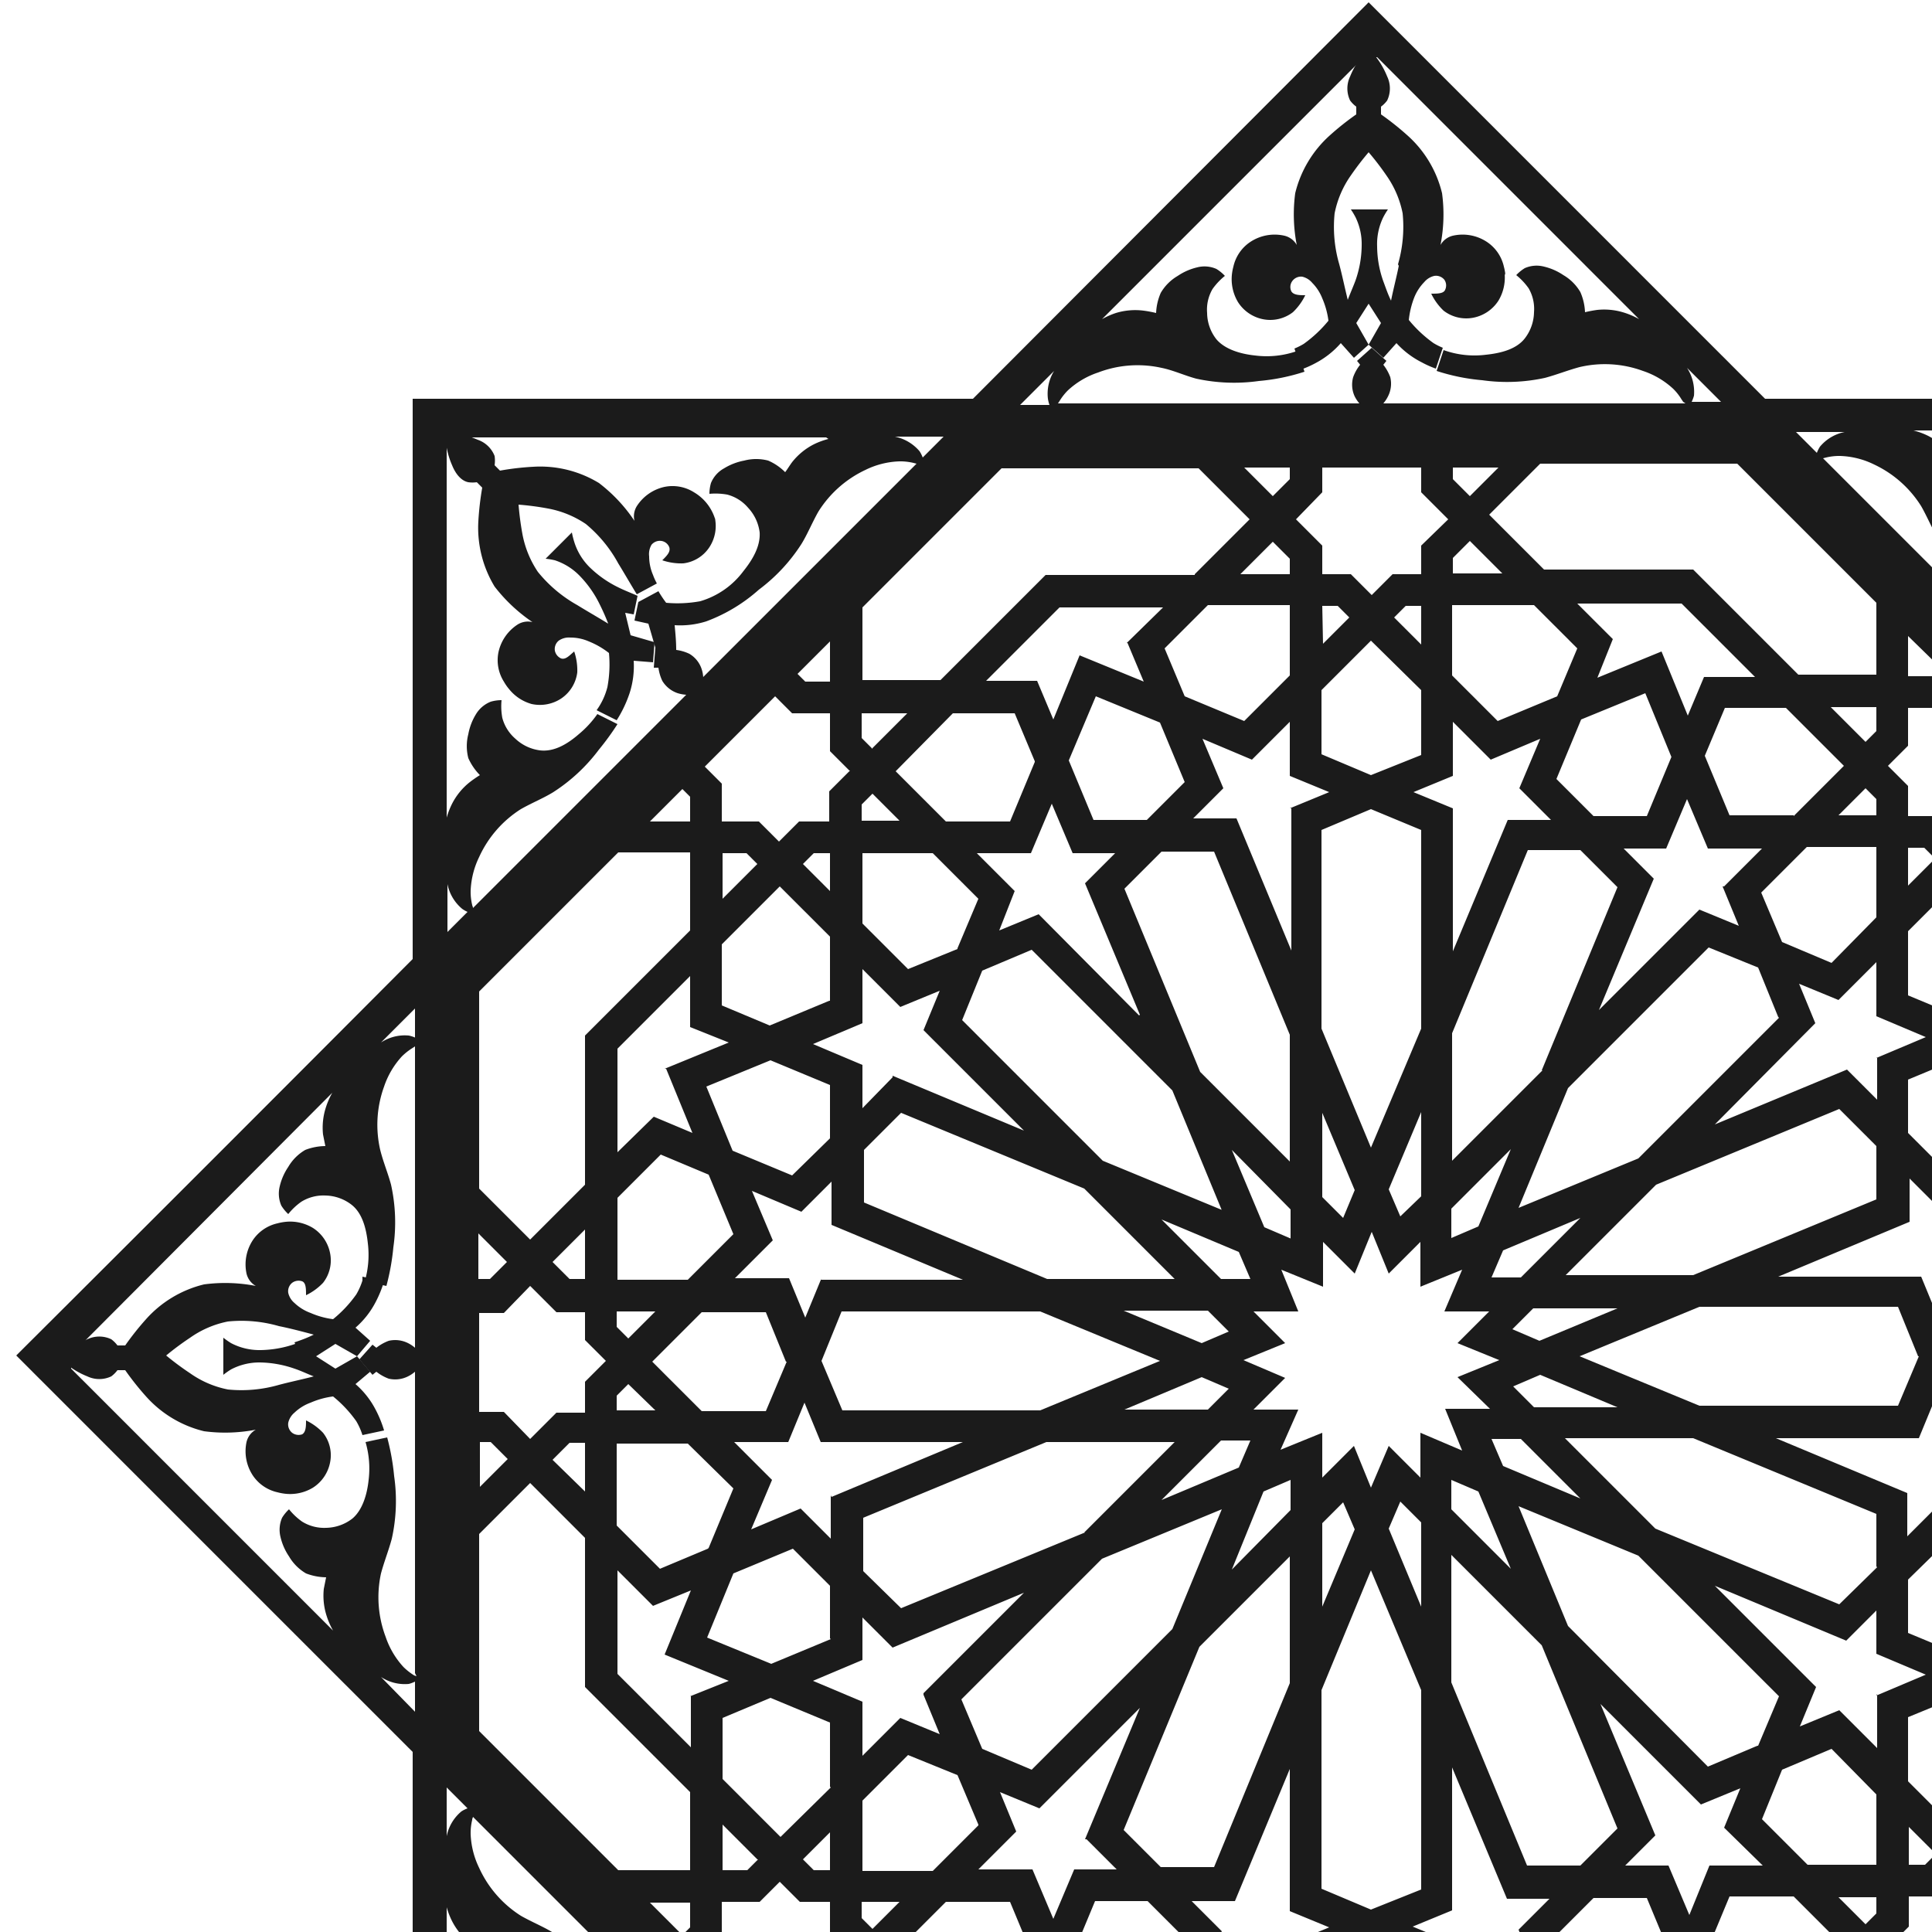 <svg xmlns="http://www.w3.org/2000/svg" width="250" height="250"><style>.a{fill:#1B1B1B;}</style><title>Islamic</title><path d="m300.9 124.1l51.2 51.3 -51.2 51.3 0 72.5 -72.5 0 -51.3 51.3 -51.2-51.3 -72.5 0 0-72.5 -51.3-51.3q25.7-25.6 51.3-51.3l0-72.5 72.5 0 51.2-51.3 51.3 51.3 72.5 0 0 72.5zm44.5 52.1l0-1.8q-17-16.9-33.9-33.9a9.8 9.8 0 0 1 0.8 1.8 8.4 8.4 0 0 1 0.4 3.6 14.1 14.1 0 0 1-0.3 1.6 7.4 7.4 0 0 1 2.6 0.5 6.1 6.1 0 0 1 2.2 2.2 7.7 7.7 0 0 1 1.1 2.5 3.9 3.9 0 0 1-0.2 2.5 4.9 4.9 0 0 1-0.9 1.1 8.2 8.2 0 0 0-1.7-1.6 5.4 5.4 0 0 0-3.1-0.7 5.7 5.7 0 0 0-3.4 1.2c-1.3 1.1-1.9 3.1-2.1 5a12.2 12.2 0 0 0 0.4 4.9l-2.8 0.6a28 28 0 0 1-0.9-5 22.5 22.5 0 0 1 0.3-8.1c0.4-1.5 1-3 1.4-4.5a14.5 14.5 0 0 0-0.5-8.2 10.9 10.9 0 0 0-2.3-3.9 7.8 7.8 0 0 0-1.4-1.1l-0.3-0.2 0 39a4.3 4.3 0 0 1 0.9-0.6 3.7 3.7 0 0 1 2.5-0.3 6 6 0 0 1 1.6 0.9l0.5-0.4 1.7 2 -1.7 2 -0.5-0.4a6 6 0 0 1-1.6 0.9 3.7 3.7 0 0 1-2.5-0.3 4.3 4.3 0 0 1-0.9-0.6l0 39 0.3-0.2a7.8 7.8 0 0 0 1.4-1.1 10.9 10.9 0 0 0 2.3-3.9 14.5 14.5 0 0 0 0.6-8.2c-0.4-1.6-1-3-1.4-4.5a22.5 22.5 0 0 1-0.3-8.1 28 28 0 0 1 0.9-5l2.8 0.6a12.2 12.2 0 0 0-0.4 4.9c0.2 1.9 0.7 3.9 2.1 5a5.7 5.7 0 0 0 3.4 1.2 5.4 5.4 0 0 0 3.1-0.7 8.2 8.2 0 0 0 1.7-1.6 4.9 4.9 0 0 1 0.9 1.1 3.9 3.9 0 0 1 0.2 2.5 7.7 7.7 0 0 1-1.1 2.5 6.1 6.1 0 0 1-2.2 2.2 7.4 7.4 0 0 1-2.6 0.5 14.1 14.1 0 0 1 0.3 1.6 8.4 8.4 0 0 1-0.3 3.6 9.8 9.8 0 0 1-0.8 1.8q17-16.9 33.9-33.9zm-44.6 44.6l4.4-4.4a5.6 5.6 0 0 1-3.6 0.9 4.2 4.2 0 0 1-0.8-0.2l0 3.8zm4.4-86.5l-4.4-4.4 0 3.8a4.2 4.2 0 0 1 0.8-0.2 5.6 5.6 0 0 1 3.6 0.9zm-8.5 159.4l0-47.9a10.1 10.1 0 0 1-0.7 1.9 8.7 8.7 0 0 1-2.3 2.8 15.8 15.8 0 0 1-1.3 0.9 7.2 7.2 0 0 1 1.5 2.2 6.1 6.1 0 0 1 0 3.1 7.5 7.5 0 0 1-1 2.6 3.9 3.9 0 0 1-1.9 1.7 5 5 0 0 1-1.4 0.2 8.3 8.3 0 0 0-0.1-2.3 5.4 5.4 0 0 0-1.7-2.7 5.7 5.7 0 0 0-3.2-1.5c-1.7-0.1-3.5 0.8-5 2.1a12 12 0 0 0-3.3 4.1l-2.7-1a26.6 26.6 0 0 1 3.3-5 22.9 22.9 0 0 1 5.9-5.5c1.4-0.8 2.9-1.4 4.2-2.2a14.4 14.4 0 0 0 5.4-6.2 10.9 10.9 0 0 0 1.1-4.4 7.3 7.3 0 0 0-0.2-1.8l-0.1-0.4 -27.6 27.6a4.7 4.7 0 0 1 1.1 0.2 3.7 3.7 0 0 1 2 1.6 5.8 5.8 0 0 1 0.5 1.7l0.6 0.1 -0.2 2.6 0.9 3.1 1.8 0.4 -0.5 2.4 0.1 0.2 -2.5 1.5a14.5 14.5 0 0 0-1.2-1.8 16.3 16.3 0 0 0-4.4 0.2 10.7 10.7 0 0 0-5.6 3.9c-1.2 1.5-2.2 3.3-2.1 5a5.7 5.7 0 0 0 1.5 3.2 5.4 5.4 0 0 0 2.7 1.7 8.7 8.7 0 0 0 2.3 0.1 5 5 0 0 1-0.2 1.4 3.8 3.8 0 0 1-1.6 1.9 7.7 7.7 0 0 1-2.5 1 6.1 6.1 0 0 1-3.1 0 7 7 0 0 1-2.2-1.5c-0.3 0.5-0.6 0.9-0.9 1.3a8.5 8.5 0 0 1-2.8 2.3 9.6 9.6 0 0 1-1.9 0.7l47.9 0c-0.5-0.1-1-0.2-1.4-0.3l2.7-0.9zm0-56.8l0-6.3 -2.6 2.7a4.2 4.2 0 0 1 0.8 0.4 5.6 5.6 0 0 1 1.9 3.2zm0-116.9l0-6.3a5.6 5.6 0 0 1-1.9 3.2 4.2 4.2 0 0 1-0.7 0.4l2.7 2.7zm0-15.1l0-48 -2.6-0.9c0.5-0.1 1-0.2 1.5-0.3l-48 0a9.6 9.6 0 0 1 1.9 0.7 8.5 8.5 0 0 1 2.8 2.3c0.3 0.4 0.6 0.9 0.9 1.3a7 7 0 0 1 2.2-1.5 6.1 6.1 0 0 1 3.1 0 7.7 7.7 0 0 1 2.6 1 3.8 3.8 0 0 1 1.7 1.9 5 5 0 0 1 0.2 1.4 8.7 8.7 0 0 0-2.3 0.1 5.4 5.4 0 0 0-2.7 1.7 5.7 5.7 0 0 0-1.5 3.2c-0.1 1.8 0.8 3.5 2.1 5a10.7 10.7 0 0 0 5.6 3.9 16.3 16.3 0 0 0 4.4 0.2 14.5 14.5 0 0 0 1.2-1.8l2.5 1.5 -0.1 0.2 0.5 2.4 -1.8 0.4 -0.9 3.1 0.2 2.6 -0.6 0.1a5.8 5.8 0 0 1-0.5 1.7 3.7 3.7 0 0 1-2 1.6 4.7 4.7 0 0 1-1.1 0.2l27.6 27.6 0.1-0.4a7.3 7.3 0 0 0 0.2-1.8 10.9 10.9 0 0 0-1.1-4.4 14.4 14.4 0 0 0-5.4-6.2c-1.4-0.8-2.9-1.4-4.2-2.2a22.9 22.9 0 0 1-5.9-5.5 26.6 26.6 0 0 1-3.3-5l2.7-1a12 12 0 0 0 3.3 4c1.5 1.2 3.3 2.2 5 2.1a5.7 5.7 0 0 0 3.2-1.5 5.4 5.4 0 0 0 1.7-2.7 8.3 8.3 0 0 0 0.1-2.3 5 5 0 0 1 1.4 0.2 3.9 3.9 0 0 1 1.9 1.7 7.5 7.5 0 0 1 1 2.6 6.1 6.1 0 0 1 0 3.1 7.2 7.2 0 0 1-1.4 2.2 15.8 15.8 0 0 1 1.3 0.9 8.7 8.7 0 0 1 2.3 2.8 10.1 10.1 0 0 1 0.7 1.9l0 0zm-4.2 118.2l0-25.5 -6.6-6.6 -7.1 7.1 0 19.3 -13.6 13.6 0 10.1 9.3 0 18-18zm0-31.3l0-5.9 -1.4 0 -2.2 2.2 3.7 3.7zm0-10.1l0-12.8 -3.2 0 -3.4-3.4 -3.4 3.5 -3.7 0 0 3.7 -2.7 2.7 2.7 2.7 0 3.7 3.7 0 3.5 3.5 3.4-3.4 3.2 0zm0-16.9l0-5.9 -3.7 3.7 2.2 2.2 1.5 0zm0-11.8l0-25.5 -18-18 -9.3 0 0 10.1 13.6 13.6 0 19.3 7.1 7.1 6.6-6.6zm-11.8 11.8l2.2-2.2 -4.2-4.2 0 6.4 2 0zm2.2 23.3l-2.2-2.2 -2 0 0 6.4 4.2-4.2zm-8.3 27.6l0-13.4 -4.6 4.6 -5-2 3.4 8.3 -8.3 3.4 5 2 0 6.6 9.5-9.5zm0-19.3l0-10.6 -9.1 0 -5.9 5.9 3.2 7.7 6.2 2.6 5.6-5.6zm0-14.7l0-1.9 -1.5-1.5 -3.5 3.5 5 0zm0-10.8l0-1.9 -5 0 3.5 3.5 1.5-1.5zm0-6.1l0-10.5 -5.6-5.6 -6.2 2.6 -3.2 7.7 5.9 5.9 9.1 0zm0-16.4l0-13.4 -9.5-9.5 0 6.6 -5 2 8.3 3.4 -3.4 8.3 5-2 4.6 4.6zm-8.5 101.1l4.2-4.2 -5.2 0 0 3.2 1 1zm-1-144.1l5.2 0 -4.2-4.2 -1 1 0 3.2zm-1.4 76.4l6.4-6.4 -6.4-6.4 -8.3 0 -2.6 6.4 2.7 6.4 8.3 0zm3.3-98.5c0.1-1 0.2-2.1 0.2-3.1a11.2 11.2 0 0 1-4.1-0.5 21.4 21.4 0 0 1-6.8-4.1 22.5 22.5 0 0 1-5.5-5.9c-0.8-1.3-1.4-2.8-2.2-4.2a14.4 14.4 0 0 0-6.1-5.4 10.7 10.7 0 0 0-4.4-1.1 7.3 7.3 0 0 0-1.8 0.2l-0.4 0.1 27.6 27.6a3.8 3.8 0 0 1 0.2-1.1 3.6 3.6 0 0 1 1.6-2 5.7 5.7 0 0 1 1.8-0.5zm0.2 187.4c-0.1-1-0.1-2.1-0.2-3.1a5.7 5.7 0 0 1-1.7-0.5 3.6 3.6 0 0 1-1.6-2 3.8 3.8 0 0 1-0.2-1.1l-27.6 27.6 0.4 0.1a7.3 7.3 0 0 0 1.8 0.2 10.7 10.7 0 0 0 4.4-1.1 14.4 14.4 0 0 0 6.2-5.4c0.8-1.3 1.4-2.8 2.2-4.2a22.5 22.5 0 0 1 5.5-5.9 21.4 21.4 0 0 1 6.8-4.1 11.2 11.2 0 0 1 4.1-0.5l0 0zm-13.1-9.1l9.1-9.1 -2.2-2.2 0-4.9 -4.9 0 -2.6-2.6 -2.6 2.6 -3.9 0 0 3.9 -2.6 2.6 2.6 2.6 0 4.9 4.9 0 2.3 2.2zm6.8-160.9l2.2-2.2 -9.1-9.1 -2.2 2.2 -4.9 0 0 4.9 -2.6 2.6 2.6 2.6 0 3.9 3.9 0 2.6 2.6 2.6-2.6 4.9 0 0-4.9zm-1.4 47.5l3.4-8.3 -8.3-3.4 -7.7 3.2 0 6.9 4.9 4.9 7.7-3.2zm3.4 62.9l-3.4-8.3 -7.7-3.2 -4.9 4.8 0 6.9 7.7 3.2 8.3-3.4zm-2 30.2l0-5.9 -4.5 4.5 1.4 1.4 3.2 0zm0-11.8l0-7.9 -6.2-2.6 -7.8 3.2 0 8.3 6.5 6.5 7.5-7.4zm0-100.1l0-7.9 -7.5-7.5 -6.5 6.5 0 8.3 7.7 3.2 6.3-2.6zm0-13.8l0-5.9 -3.1 0 -1.4 1.4 4.6 4.5zm-6.3 75.4l4.9-4.9 -7 0 -2.1-5.1 -2.1 5.1 -18.5 0 17 7.1 0 5.6 3.9-3.9 6.4 2.7 -2.6-6.4zm-2-26l7 0 -4.9-4.9 2.7-6.4 -6.4 2.7 -3.9-3.9 0 5.6 -17 7.1 18.5 0 2.1 5.1 2.1-5.1zm-2.4-77.5l1-1 -4.3-4.2 0 5.2 3.3 0zm-3.3 181.2l4.2-4.2 -1-1 -3.2 0 0 5.2zm0-154.1l3.5-3.5 -1.4-1.4 -2.1 0 0 4.9zm2.2 126.7l1.4-1.4 -3.5-3.5 0 4.9 2.2 0zm-6.3-104.4l6.4-2.7 -6.4-2.7 0-7 -4.9 4.9 -5.1-2.1 2.1 5.1 -13 13.1 17.1-7.1 3.9 3.9 0-5.5zm0 82.5l6.4-2.7 -6.4-2.7 0-5.6 -3.9 3.9 -17-7.1 13.1 13.1 -2.1 5.1 5.1-2.1 4.9 4.9 0-7zm5.4-43.9l-2.6-6.4 -25.7 0 -15.5 6.4 15.5 6.4 25.7 0 2.7-6.4zm-5.4 97.4l0-9.3 -10 0 -13.6 13.6 -19.3 0 -7.1 7.1 6.6 6.6 25.5 0 18-18zm0-13.5l0-3.2 -1.4-1.4 -4.5 4.5 5.9 0zm0-11.8l0-2.1 -4.9 0 3.5 3.5 1.4-1.4zm0-6.3l0-9.1 -5.8-5.9 -6.4 2.7 -2.6 6.4 5.9 5.9 9 0zm0-122.6l0-9.1 -9 0 -5.9 5.9 2.7 6.4 6.4 2.7 5.8-5.9zm0-13.2l0-2.1 -1.4-1.4 -3.5 3.5 4.9 0zm0-10.8l0-3.2 -5.9 0 4.5 4.5 1.4-1.4zm0-7.3l0-9.4 -18-18 -25.5 0 -6.6 6.6 7.1 7.1 19.3 0 13.6 13.6 10.1 0zm0 115.3l0-6.8 -23.7-9.8 -16.6 0 11.7 11.7 23.8 9.8 4.9-4.8zm0-47.6l0-6.8 -4.8-4.8 -23.7 9.8 -11.7 11.7 16.5 0 23.7-9.8zm-4.1-99.2l-6.3 0 2.7 2.7a4.6 4.6 0 0 1 0.4-0.8 5.6 5.6 0 0 1 3.2-1.9l0 0zm-6.3 239.2l6.3 0a5.6 5.6 0 0 1-3.2-1.9 4.6 4.6 0 0 1-0.4-0.8l-2.7 2.7zm-1.3-35.7l7.5-7.5 -6.5-6.5 -8.3 0 -3.2 7.7 2.6 6.2 7.9 0zm1-153.8l6.5-6.5 -7.5-7.5 -7.9 0 -2.6 6.2 3.2 7.7 8.3 0zm-2 26l-2.6-6.4 -6.4-2.6 -18.2 18.2 -6.4 15.5 15.5-6.4 18.2-18.2zm-2.6 94.3l2.7-6.4 -18.2-18.2 -15.5-6.4 6.4 15.5 18.1 18.2 6.4-2.7zm-4.4-111.2l4.9-4.9 -7 0 -2.7-6.4 -2.7 6.4 -5.5 0 3.9 3.9 -7.1 17 13-13 5.1 2.1 -2.1-5.1zm-2 126.7l7 0 -5-4.9 2.1-5.1 -5.1 2.1 -13-13 7.1 17 -3.9 3.9 5.6 0 2.7 6.4 2.6-6.4zm-3.5 31.7l9.5-9.5 -6.6 0 -2-4.9 -3.4 8.3 -8.3-3.4 2.1 5 -4.7 4.6 13.5 0zm2.9-185.5l6.6 0 -9.5-9.5 -13.5 0 4.6 4.6 -2 5 8.3-3.4 3.4 8.3 2.1-5zm-2.3 216.2l4.4-4.4 -3.8 0a4.8 4.8 0 0 1 0.2 0.8 5.7 5.7 0 0 1-0.9 3.6l0 0zm0.7-251.8l3.8 0 -4.4-4.4a5.7 5.7 0 0 1 0.9 3.6 4.8 4.8 0 0 1-0.3 0.8l0 0zm-1.1 0a3.4 3.4 0 0 0-0.2-0.3 6.8 6.8 0 0 0-1.1-1.4 10.7 10.7 0 0 0-3.9-2.3 14.3 14.3 0 0 0-8.2-0.5c-1.5 0.4-3 1-4.5 1.4a23 23 0 0 1-8.1 0.3 26.2 26.2 0 0 1-5.9-1.2l0.9-2.7a11.8 11.8 0 0 0 5.5 0.6c1.9-0.2 3.9-0.7 5-2.1a5.7 5.7 0 0 0 1.2-3.4 5.3 5.3 0 0 0-0.7-3.1 8.5 8.5 0 0 0-1.6-1.7 5.4 5.4 0 0 1 1.1-0.9 3.8 3.8 0 0 1 2.5-0.2 7.6 7.6 0 0 1 2.5 1.1 6.1 6.1 0 0 1 2.2 2.2 7.2 7.2 0 0 1 0.6 2.6 15.7 15.7 0 0 1 1.6-0.3 8.6 8.6 0 0 1 3.6 0.4 9.9 9.9 0 0 1 1.8 0.8l-33.9-33.9 -1.7 0 -33.9 33.9a9.9 9.9 0 0 1 1.8-0.8 8.6 8.6 0 0 1 3.6-0.3 15.7 15.7 0 0 1 1.6 0.3 7.2 7.2 0 0 1 0.6-2.6 6.1 6.1 0 0 1 2.2-2.2 7.6 7.6 0 0 1 2.5-1.1 3.8 3.8 0 0 1 2.5 0.2 5.1 5.1 0 0 1 1.1 0.9 8.5 8.5 0 0 0-1.6 1.7 5.3 5.3 0 0 0-0.7 3.1 5.6 5.6 0 0 0 1.2 3.4c1.1 1.3 3.1 1.9 5 2.1a11.8 11.8 0 0 0 5.5-0.6l0.9 2.7a26.1 26.1 0 0 1-5.9 1.2 23 23 0 0 1-8.1-0.3c-1.5-0.4-3-1.1-4.5-1.4a14.3 14.3 0 0 0-8.2 0.6 10.7 10.7 0 0 0-3.9 2.3 7.2 7.2 0 0 0-1.1 1.4l-0.2 0.3 39 0a4.6 4.6 0 0 1-0.6-0.9 3.6 3.6 0 0 1-0.2-2.5 5.6 5.6 0 0 1 0.9-1.6l-0.4-0.5 1.9-1.7 1.9 1.7 -0.4 0.5a5.9 5.9 0 0 1 0.9 1.6 3.6 3.6 0 0 1-0.3 2.5 4.2 4.2 0 0 1-0.6 0.9l39.1 0zm-0.2 247.7a3.4 3.4 0 0 0 0.2-0.3l-39 0a4.2 4.2 0 0 1 0.6 0.9 3.6 3.6 0 0 1 0.3 2.5 5.9 5.9 0 0 1-0.9 1.6l0.4 0.5 -1.9 1.7 -1.9-1.7 0.4-0.5a5.6 5.6 0 0 1-0.9-1.6 3.6 3.6 0 0 1 0.3-2.5 4.6 4.6 0 0 1 0.6-0.9l-39 0 0.2 0.3a7.2 7.2 0 0 0 1.2 1.4 10.7 10.7 0 0 0 3.9 2.3 14.3 14.3 0 0 0 8.2 0.6c1.6-0.4 3-1 4.5-1.4a23 23 0 0 1 8.1-0.3 26.1 26.1 0 0 1 5.9 1.2l-0.9 2.7a11.8 11.8 0 0 0-5.5-0.6c-1.9 0.2-3.9 0.7-5 2.1a5.6 5.6 0 0 0-1.2 3.4 5.3 5.3 0 0 0 0.7 3.1 8.5 8.5 0 0 0 1.6 1.7 5.1 5.1 0 0 1-1.1 0.9 3.8 3.8 0 0 1-2.5 0.2 7.6 7.6 0 0 1-2.5-1.1 6.1 6.1 0 0 1-2.2-2.2 7.2 7.2 0 0 1-0.5-2.6 15.7 15.7 0 0 1-1.5 0.3 8.6 8.6 0 0 1-3.6-0.3 9.9 9.9 0 0 1-1.8-0.8l33.9 33.9 1.8 0 33.9-33.9a9.9 9.9 0 0 1-1.8 0.8 8.6 8.6 0 0 1-3.6 0.4 15.7 15.7 0 0 1-1.5-0.3 7.2 7.2 0 0 1-0.5 2.6 6.1 6.1 0 0 1-2.2 2.2 7.6 7.6 0 0 1-2.5 1.1 3.8 3.8 0 0 1-2.5-0.2 5.4 5.4 0 0 1-1.1-0.9 8.5 8.5 0 0 0 1.6-1.7 5.3 5.3 0 0 0 0.7-3.1 5.7 5.7 0 0 0-1.2-3.4c-1.1-1.3-3.1-1.9-5-2.1a11.8 11.8 0 0 0-5.5 0.6l-0.9-2.7a26.2 26.2 0 0 1 5.9-1.2 23 23 0 0 1 8.1 0.3c1.5 0.4 3 1.1 4.5 1.4a14.3 14.3 0 0 0 8.2-0.5 10.7 10.7 0 0 0 3.9-2.3 6.8 6.8 0 0 0 1.1-1.4l0 0zm-1.3-201.7l-3.4-8.3 -8.3 3.4 -3.2 7.7 4.8 4.8 6.9 0 3.2-7.7zm0 155.3l-3.2-7.7 -6.9 0 -4.8 4.8 3.2 7.7 8.3 3.4 3.5-8.3zm-16.8-114.8l9.8-23.7 -4.8-4.8 -6.8 0 -9.8 23.7 0 16.5 11.7-11.7zm9.8 98.1l-9.8-23.7 -11.7-11.7 0 16.5 9.8 23.7 6.9 0 4.8-4.8zm-10.1-63.1l10.1-4.2 -10.9 0 -2.7 2.7 3.5 1.5zm-0.8 8.6l10.9 0 -10-4.2 -3.5 1.5 2.7 2.7zm-1.6-16.8l7.7-7.7 -10 4.2 -1.5 3.5 3.8 0zm-2.3 24.4l10 4.2 -7.7-7.7 -3.8 0 1.5 3.5zm9.6-105.8l-5.6-5.6 -10.6 0 0 9.1 5.9 5.9 7.7-3.2 2.6-6.2zm0 183.8l-2.6-6.2 -7.7-3.2 -5.9 5.9 0 9.2 10.6 0 5.6-5.6zm-3.6-161.8l-3.9-3.9 2.7-6.4 -6.4 2.7 -4.9-4.9 0 7 -5.1 2.1 5.1 2.1 0 18.5 7.1-17 5.6 0zm-3.9 143.7l3.9-3.9 -5.5 0 -7.1-17 0 18.5 -5.1 2.1 5.1 2.1 0 7 4.9-4.9 6.4 2.7 -2.7-6.5zm-5.3-90.9l4.2-10 -7.7 7.7 0 3.8 3.5-1.5zm4.2 44.3l-4.2-10 -3.5-1.5 0 3.8 7.7 7.7zm-5.3 78.7l4.2-4.2 -6.4 0 0 1.9 2.2 2.3zm-2.2-207.5l6.4 0 -4.2-4.2 -2.2 2.2 0 2zm0.6 104l5.4-2.2 -5.4-2.2 4.1-4.1 -5.8 0 2.3-5.4 -5.4 2.2 0-5.8 -4.1 4.1 -2.2-5.4 -2.2 5.4 -4.1-4.1 0 5.8 -5.4-2.2 2.2 5.4 -5.8 0 4.1 4.1 -5.4 2.2 5.4 2.3 -4.1 4.1 5.8 0 -2.3 5.2 5.4-2.2 0 5.8 4.1-4.1 2.2 5.4 2.3-5.4 4.1 4.1 0-5.8 5.4 2.3 -2.2-5.4 5.8 0 -4.1-4zm1.6-114l3.7-3.7 -5.9 0 0 1.5 2.2 2.2zm-2.2 227.1l5.9 0 -3.7-3.7 -2.2 2.2 0 1.5zm-0.7-224.2l-3.4-3.4 0-3.2 -12.8 0 0 3.2 -3.4 3.5 3.4 3.4 0 3.7 3.7 0 2.7 2.7 2.7-2.7 3.7 0 0-3.7 3.5-3.4zm-3.4 221l3.4-3.4 -3.4-3.4 0-3.7 -3.7 0 -2.8-2.8 -2.7 2.7 -3.7 0 0 3.7 -3.4 3.4 3.4 3.5 0 3.2 12.8 0 0.1-3.1zm0-14.7l0-5 -3.5 3.4 1.5 1.5 2 0zm0-10.9l0-8.3 -6.5-2.7 -6.4 2.7 0 8.3 6.4 6.4 6.5-6.4zm0-18.1l0-25.7 -6.5-15.5 -6.4 15.5 0 25.7 6.4 2.7 6.5-2.6zm0-36.5l0-10.9 -2.7-2.7 -1.5 3.5 4.2 10.1zm0-53.1l0-10.9 -4.2 10 1.5 3.5 2.7-2.6zm0-21.7l0-25.7 -6.5-2.7 -6.4 2.7 0 25.7 6.4 15.4 6.5-15.4zm0-35.5l0-8.3 -6.5-6.4 -6.4 6.4 0 8.3 6.4 2.7 6.5-2.6zm0-14.2l0-5 -2 0 -1.5 1.5 3.5 3.5zm-8.6 70.6l-4.2-10 0 10.9 2.7 2.7 1.5-3.6zm0 43.9l-1.5-3.5 -2.7 2.7 0 10.8 4.2-10zm-4.2-114.5l3.5-3.5 -1.5-1.5 -2 0 0.1 5zm2 190.1l1.5-1.5 -3.5-3.5 0 5 2 0zm-6.2-168.9l5.1-2.1 -5.1-2.1 0-7 -4.9 4.9 -6.4-2.7 2.7 6.4 -3.9 3.9 5.6 0 7.1 17.1 0-18.4zm0 146.9l5.1-2.1 -5.1-2.1 0-18.4 -7.1 17.1 -5.6 0 3.9 3.9 -2.7 6.4 6.4-2.7 4.9 4.9 0-7zm0.1-56.1l0-3.9 -3.5 1.5 -4.1 10.1 7.6-7.7zm0-35.1l0-3.8 -7.6-7.7 4.2 10 3.5 1.5zm-0.1 131l0-1.4 -2.2-2.2 -3.7 3.7 5.9 0zm0-11.8l0-1.9 -6.4 0 4.2 4.2 2.2-2.2zm0-6.1l0-9.1 -5.9-5.9 -7.7 3.2 -2.6 6.2 5.6 5.6 10.6 0zm0-55.5l0-16.5 -11.7 11.7 -9.8 23.7 4.8 4.8 6.9 0 9.8-23.8zm0-67.5l0-16.5 -9.8-23.7 -6.8 0 -4.8 4.8 9.8 23.7 11.7 11.7zm0-76.2l0-1.9 -2.2-2.2 -4.2 4.2 6.4 0zm0-12.3l0-1.4 -5.9 0 3.7 3.7 2.2-2.2zm0 25.6l0-9.2 -10.6 0 -5.6 5.6 2.6 6.2 7.7 3.2 5.9-5.9zm-5.1 78l-1.5-3.5 -10-4.2 7.7 7.7 3.8 0zm-1.5 24.4l1.5-3.5 -3.8 0 -7.7 7.7 10-4.2zm-5.2 101.5l6.6-6.6 -7.1-7.1 -19.3 0 -13.6-13.6 -10.1 0 0 9.4 18 18 25.5 0zm-0.5-217.1l7.1-7.1 -6.6-6.6 -25.5 0 -18 18 0 9.4 10.1 0 13.6-13.6 19.3 0zm1.7 108.1l2.7-2.7 -3.5-1.5 -10 4.2 10.8 0zm-0.8-8.6l3.5-1.5 -2.7-2.7 -10.9 0 10.1 4.2zm2.6-17.2l-6.4-15.5 -18.2-18.2 -6.4 2.7 -2.6 6.4 18.2 18.2 15.5 6.4zm-6.4 54.2l6.4-15.5 -15.5 6.4 -18.2 18.2 2.7 6.4 6.4 2.7 18.2-18.2zm1.6-109.6l-3.2-7.7 -8.3-3.4 -3.5 8.3 3.2 7.7 6.9 0 4.9-4.9zm-3.2 157.3l3.2-7.7 -4.8-4.8 -6.8 0 -3.2 7.7 3.4 8.3 8.3-3.4zm1.9-93l-11.7-11.7 -23.7-9.8 -4.8 4.8 0 6.8 23.7 9.9 16.6 0zm-11.7 32.8l11.7-11.7 -16.6 0 -23.7 9.8 0 6.9 4.9 4.8 23.8-9.8zm5.5-115.1l4.7-4.6 -13.4 0 -9.5 9.5 6.6 0 2.1 5 3.4-8.3 8.3 3.4 -2.1-5zm-8.8 190.4l13.4 0 -4.6-4.6 2.1-5 -8.3 3.4 -3.4-8.3 -2 5 -6.6 0 9.5 9.5zm-2.4-91.1l15.5-6.4 -15.5-6.4 -25.7 0 -2.6 6.4 2.7 6.4 25.7 0zm12.9-51.2l-7.1-17 3.9-3.9 -5.5 0 -2.7-6.4 -2.7 6.4 -7 0 4.9 4.9 -2 5.1 5.1-2.1 13 13.1zm-7.1 106.7l7.1-17 -13 13 -5.1-2.1 2.1 5.1 -4.9 4.9 7 0 2.7 6.4 2.7-6.4 5.5 0 -3.9-3.9zm-4-190l-4.4 4.4 3.8 0a4.8 4.8 0 0 1-0.2-0.8 5.6 5.6 0 0 1 0.8-3.6l0.1 0zm-4.4 251.8l4.4 4.4a5.6 5.6 0 0 1-0.9-3.6 4.8 4.8 0 0 1 0.2-0.8l-3.8 0zm1.9-201.3l-2.6-6.2 -8 0 -7.4 7.5 6.5 6.5 8.3 0 3.2-7.7zm0 155.3l-3.2-7.7 -8.3 0 -6.5 6.5 7.5 7.5 7.9 0 2.6-6.2zm-14.4-34.7l13-13 -17 7.1 -3.9-3.9 0 5.5 -6.4 2.7 6.4 2.7 0 7 4.9-4.9 5.1 2.1 -2.1-5.1zm-4-79.9l17 7.1 -13-13 2.1-5.1 -5.1 2.1 -4.9-4.9 0 7 -6.4 2.7 6.4 2.7 0 5.6 3.9-4zm8.4-16.5l2.7-6.4 -5.9-5.9 -9.1 0 0 9.1 5.9 5.9 6.4-2.6zm2.7 113.4l-2.7-6.4 -6.4-2.6 -5.9 5.9 0 9.1 9.1 0 5.9-5.9zm-20.4-70.5l18.4 0 -17-7.1 0-5.6 -3.9 3.9 -6.4-2.7 2.7 6.4 -4.9 4.9 7 0 2.1 5.1 2.1-5.1zm1.4 28.1l17-7.1 -18.4 0 -2.1-5.1 -2.1 5.1 -7 0 4.9 4.9 -2.7 6.4 6.4-2.7 3.9 3.9 0-5.6zm11.8-134.5l2.7-2.7 -6.3 0a5.7 5.7 0 0 1 3.2 1.9 4.6 4.6 0 0 1 0.4 0.8zm2.7 236.5l-2.7-2.7a4.6 4.6 0 0 1-0.4 0.8 5.7 5.7 0 0 1-3.2 1.9l6.3 0zm-31.1-208.1l27.6-27.6 -0.4-0.1a7.3 7.3 0 0 0-1.8-0.2 10.7 10.7 0 0 0-4.4 1.1 14.4 14.4 0 0 0-6.1 5.4c-0.8 1.4-1.4 2.9-2.2 4.2a22.6 22.6 0 0 1-5.5 5.9 21.4 21.4 0 0 1-6.8 4.1 11.2 11.2 0 0 1-4.1 0.5c0.1 1.1 0.2 2.1 0.2 3.2a5.7 5.7 0 0 1 1.7 0.5 3.6 3.6 0 0 1 1.6 2 4.2 4.2 0 0 1 0.2 1.1zm27.2 204.8l0.4-0.1 -27.6-27.6a4.2 4.2 0 0 1-0.2 1.1 3.6 3.6 0 0 1-1.6 2 5.7 5.7 0 0 1-1.7 0.5c-0.1 1.1-0.1 2.1-0.2 3.2a11.2 11.2 0 0 1 4.1 0.5 21.4 21.4 0 0 1 6.8 4.1 22.6 22.6 0 0 1 5.5 5.9c0.8 1.4 1.4 2.9 2.2 4.2a14.4 14.4 0 0 0 6.2 5.4 10.7 10.7 0 0 0 4.4 1.1 7.3 7.3 0 0 0 1.8-0.2zm-5.3-195.6l4.5-4.5 -5.9 0 0 3.2 1.4 1.4zm4.5 163.2l-4.5-4.5 -1.4 1.4 0 3.2 5.9 0zm-4.5-10.4l3.5-3.5 -4.9 0 0 2.1 1.4 1.4zm-1.4-143.4l4.9 0 -3.5-3.5 -1.4 1.4 0 2.1zm-1.5-6.4l-2.6-2.6 0-4.9 -4.9 0 -2.2-2.2 -9.1 9.1 2.2 2.2 0 4.9 4.8 0 2.6 2.6 2.6-2.6 3.9 0 0-3.9 2.6-2.6zm0 152.8l-2.6-2.6 0-3.9 -3.9 0 -2.6-2.6 -2.6 2.6 -4.9 0 0 4.9 -2.2 2.2 9.1 9.1 2.2-2.2 4.9 0 0-4.9 2.6-2.6zm-2.6 16.8l0-5.2 -3.1 0 -1 1 4.2 4.2zm0-27.4l0-4.9 -3.5 3.5 1.4 1.4 2.2 0zm0-10.8l0-8.3 -7.7-3.2 -6.2 2.6 0 7.9 7.5 7.5 6.5-6.4zm0-19.2l0-6.8 -4.8-4.8 -7.7 3.2 -3.4 8.3 8.3 3.4 7.7-3.2zm0-64.8l0-6.8 -7.7-3.2 -8.3 3.4 3.4 8.3 7.7 3.2 4.9-4.8zm0-17.7l0-8.3 -6.5-6.5 -7.5 7.5 0 7.9 6.2 2.6 7.7-3.2zm0-14.2l0-4.9 -2.1 0 -1.4 1.4 3.5 3.5zm0-27.1l0-5.2 -4.2 4.2 1 1 3.2 0zm-0.5-31.6l-47.9 0 -1.2 1.2 0 48a10.1 10.1 0 0 1 0.7-1.8 8.5 8.5 0 0 1 2.3-2.8 15.8 15.8 0 0 1 1.3-0.9 7.5 7.5 0 0 1-1.5-2.2 6.2 6.2 0 0 1 0-3.1 7.5 7.5 0 0 1 1-2.6 3.9 3.9 0 0 1 1.9-1.6 5 5 0 0 1 1.4-0.2 8.3 8.3 0 0 0 0.1 2.3 5.4 5.4 0 0 0 1.7 2.7 5.7 5.7 0 0 0 3.2 1.5c1.8 0.2 3.5-0.8 5-2.1a13.2 13.2 0 0 0 2.4-2.6l2.6 1.3a34 34 0 0 1-2.4 3.3 22.7 22.7 0 0 1-5.9 5.5c-1.3 0.8-2.8 1.4-4.2 2.2a14.4 14.4 0 0 0-5.4 6.2 10.9 10.9 0 0 0-1.1 4.4 7.3 7.3 0 0 0 0.2 1.8c0 0.1 0.1 0.2 0.1 0.4l27.6-27.6a4.7 4.7 0 0 1-1.1-0.2 3.7 3.7 0 0 1-2-1.6 5.8 5.8 0 0 1-0.5-1.7l-0.6 0 0.2-2.6 -0.9-3.1 -1.8-0.4 0.5-2.4 2.6-1.4a14.5 14.5 0 0 0 1 1.5 16.3 16.3 0 0 0 4.4-0.2 10.7 10.7 0 0 0 5.6-3.9c1.2-1.5 2.2-3.2 2.1-5a5.7 5.7 0 0 0-1.5-3.2 5.3 5.3 0 0 0-2.7-1.7 8.7 8.7 0 0 0-2.3-0.1 5 5 0 0 1 0.2-1.4 3.8 3.8 0 0 1 1.7-1.9 7.7 7.7 0 0 1 2.6-1 6.1 6.1 0 0 1 3.1 0 7 7 0 0 1 2.2 1.5c0.3-0.4 0.6-0.9 0.9-1.3a8.5 8.5 0 0 1 2.8-2.3 9.7 9.7 0 0 1 1.9-0.7l0 0zm-47.9 239.2l47.9 0a9.7 9.7 0 0 1-1.8-0.7 8.5 8.5 0 0 1-2.8-2.3c-0.3-0.4-0.6-0.8-0.9-1.3a7 7 0 0 1-2.2 1.5 6.1 6.1 0 0 1-3.1 0 7.7 7.7 0 0 1-2.5-1 3.8 3.8 0 0 1-1.6-1.9 5 5 0 0 1-0.2-1.4 8.7 8.7 0 0 0 2.3-0.1 5.3 5.3 0 0 0 2.7-1.7 5.7 5.7 0 0 0 1.5-3.2c0.2-1.7-0.8-3.5-2.1-5a10.7 10.7 0 0 0-5.6-3.9 16.3 16.3 0 0 0-4.4-0.2 14.5 14.5 0 0 0-1 1.5l-2.6-1.4 -0.5-2.4 1.8-0.4 0.9-3.1 -0.2-2.6 0.6 0a5.8 5.8 0 0 1 0.5-1.7 3.7 3.7 0 0 1 2-1.6 4.7 4.7 0 0 1 1.1-0.2l-27.6-27.6c0 0.1-0.1 0.2-0.1 0.4a7.3 7.3 0 0 0-0.2 1.8 10.9 10.9 0 0 0 1.1 4.4 14.4 14.4 0 0 0 5.4 6.2c1.4 0.8 2.9 1.4 4.2 2.2a22.7 22.7 0 0 1 5.9 5.5 34 34 0 0 1 2.4 3.3l-2.6 1.3a13.2 13.2 0 0 0-2.4-2.6c-1.5-1.2-3.2-2.2-5-2.1a5.7 5.7 0 0 0-3.2 1.5 5.4 5.4 0 0 0-1.7 2.7 8.3 8.3 0 0 0-0.1 2.3 5 5 0 0 1-1.4-0.2 3.9 3.9 0 0 1-1.9-1.6 7.5 7.5 0 0 1-1-2.6 6.2 6.2 0 0 1 0-3.1 7.5 7.5 0 0 1 1.5-2.2 15.8 15.8 0 0 1-1.3-0.9 8.5 8.5 0 0 1-2.3-2.8 10.1 10.1 0 0 1-0.7-1.8l0 47.9 1.3 1.2zm42.7-119.6l-2.6-6.4 -8.3 0 -6.4 6.4 6.4 6.4 8.3 0 2.7-6.4zm-8.2-59.9l4.5-4.5 -1.4-1.4 -3.1 0 0 5.9zm4.5 124.3l-4.5-4.5 0 5.9 3.2 0 1.4-1.4zm-3.1-80.9l-3.2-7.7 -6.2-2.6 -5.6 5.6 0 10.6 9.1 0 5.9-5.9zm-3.2 40.6l3.2-7.7 -5.9-5.8 -9.2 0 0 10.6 5.6 5.6 6.2-2.6zm-5.7-62l8.3-3.4 -5-2 0-6.6 -9.4 9.4 0 13.4 4.7-4.6 5 2.1 -3.4-8.3zm3.3 81.2l5-2 -8.3-3.4 3.4-8.3 -4.9 2 -4.6-4.6 0 13.4 9.5 9.5 0-6.6zm0 29.8l0-3.1 -5.2 0 4.2 4.2 1-1zm0-7.3l0-10.1 -13.6-13.6 0-19.3 -7.1-7.1 -6.6 6.6 0 25.5 18 18 9.4 0zm0-121.6l0-10.1 -9.3 0 -18 18 0 25.5 6.6 6.6 7.1-7.1 0-19.3 13.6-13.6zm0-14.2l0-3.1 -1-1 -4.2 4.2 5.2 0zm-8 67l3.5-3.5 -5 0 0 2 1.5 1.5zm-1.5 9.3l5 0 -3.5-3.4 -1.5 1.5 0 1.9zm-4.1-3.7l2.7-2.7 -2.7-2.7 0-3.6 -3.7 0 -3.4-3.4 -3.4 3.5 -3.2 0 0 12.8 3.2 0 3.4 3.5 3.4-3.4 3.7 0 0-3.7zm0 14.2l0-6.3 -2 0 -2.2 2.2 4.2 4.1zm0-27.5l0-6.4 -4.2 4.2 2.2 2.2 2 0zm-12.3 0l2.2-2.2 -3.7-3.7 0 5.9 1.5 0zm-1.4 27l3.7-3.7 -2.2-2.2 -1.4 0 0 5.9zm-4.2-71.8l2.7-2.7a3.9 3.9 0 0 1-0.7-0.4 5.6 5.6 0 0 1-1.9-3.2l0 6.3zm2.7 113.3l-2.7-2.7 0 6.3a5.6 5.6 0 0 1 1.9-3.2 3.9 3.9 0 0 1 0.8-0.4l0 0zm-6.8-12.6l0-3.8a4.2 4.2 0 0 1-0.8 0.3 5.6 5.6 0 0 1-3.6-0.9l4.4 4.5zm0-4.9l0-39a4.3 4.3 0 0 1-0.9 0.6 3.7 3.7 0 0 1-2.5 0.3 5.9 5.9 0 0 1-1.6-0.9l-0.5 0.4 -1.7-2 1.7-1.9 0.5 0.4a5.9 5.9 0 0 1 1.6-0.9 3.7 3.7 0 0 1 2.5 0.3 4.3 4.3 0 0 1 0.9 0.6l0-39 -0.3 0.2a7.8 7.8 0 0 0-1.4 1.1 10.9 10.9 0 0 0-2.3 3.9 14.5 14.5 0 0 0-0.5 8.2c0.4 1.6 1 3 1.4 4.5a22.5 22.5 0 0 1 0.3 8.1 30 30 0 0 1-0.9 5l-2.8-0.6a12.2 12.2 0 0 0 0.4-4.9c-0.2-1.9-0.7-3.9-2.1-5a5.7 5.7 0 0 0-3.4-1.2 5.4 5.4 0 0 0-3.1 0.8 8.2 8.2 0 0 0-1.7 1.6 5.2 5.2 0 0 1-0.9-1.1 3.9 3.9 0 0 1-0.2-2.5 7.5 7.5 0 0 1 1.1-2.5 6.1 6.1 0 0 1 2.2-2.2 7.4 7.4 0 0 1 2.6-0.5c-0.1-0.5-0.2-1-0.3-1.5a8.5 8.5 0 0 1 0.4-3.6 9.8 9.8 0 0 1 0.8-1.8l-33.8 33.9 0 1.8 33.9 33.9a9.8 9.8 0 0 1-0.8-1.8 8.5 8.5 0 0 1-0.4-3.6c0.1-0.5 0.2-1 0.3-1.5a7.4 7.4 0 0 1-2.6-0.5 6.1 6.1 0 0 1-2.2-2.2 7.5 7.5 0 0 1-1.1-2.5 3.9 3.9 0 0 1 0.2-2.5 5.2 5.2 0 0 1 0.9-1.1 8.2 8.2 0 0 0 1.7 1.6 5.4 5.4 0 0 0 3.1 0.8 5.7 5.7 0 0 0 3.4-1.2c1.3-1.1 1.9-3.1 2.1-5a12.2 12.2 0 0 0-0.4-4.9l2.8-0.6a30 30 0 0 1 0.9 5 22.5 22.5 0 0 1-0.3 8.1c-0.4 1.5-1 3-1.4 4.5a14.5 14.5 0 0 0 0.6 8.2 10.9 10.9 0 0 0 2.3 3.9 7.8 7.8 0 0 0 1.4 1.1l0.3 0.1zm0-82.2l0-3.8 -4.4 4.4a5.6 5.6 0 0 1 3.6-0.9 4.2 4.2 0 0 1 0.9 0.3l0 0z" class="a"/><path d="m345.4 174.5l0 1.8a10.3 10.3 0 0 1-2.6 1.5 3.6 3.6 0 0 1-3.1 0 3.9 3.9 0 0 1-0.8-0.8l-1 0a36.2 36.2 0 0 1-2.7 3.4 14.7 14.7 0 0 1-7.5 4.5 20.8 20.8 0 0 1-6.7-0.2 2.5 2.5 0 0 1 1.2 1.6 5.7 5.7 0 0 1-0.8 4.3 5.2 5.2 0 0 1-3.2 2.2 6.8 6.8 0 0 1-1.1 0.3 5.8 5.8 0 0 1-3.5-0.8 5 5 0 0 1-2.2-3.2 4.7 4.7 0 0 1 0.9-3.9 7.5 7.5 0 0 1 2.2-1.6c0 0.8 0 1.6 0.5 1.9a1.4 1.4 0 0 0 1.3-0.2 1.4 1.4 0 0 0 0.5-1.3 2.4 2.4 0 0 0-0.8-1.3 6 6 0 0 0-2.1-1.3 10.6 10.6 0 0 0-2.9-0.8 16 16 0 0 0-3 3.2 8.6 8.6 0 0 0-0.8 1.8l-2.8-0.6a15 15 0 0 1 1.1-2.7 11.2 11.2 0 0 1 2.6-3.3c-0.6-0.5-1.3-1.1-1.9-1.7l1.7-2 2.8 1.6 2.5-1.6 -2.5-1.6 -2.8 1.6 -1.7-1.9c0.6-0.6 1.3-1.1 1.9-1.7a11.2 11.2 0 0 1-2.6-3.3 15 15 0 0 1-1.1-2.7l2.8-0.6a8.6 8.6 0 0 0 0.8 1.8 16 16 0 0 0 3 3.2 10.6 10.6 0 0 0 2.9-0.8 6 6 0 0 0 2.1-1.3 2.4 2.4 0 0 0 0.8-1.3 1.4 1.4 0 0 0-0.5-1.3 1.4 1.4 0 0 0-1.3-0.2c-0.5 0.3-0.5 1.1-0.5 1.9a7.5 7.5 0 0 1-2.2-1.6 4.7 4.7 0 0 1-0.9-3.9 5 5 0 0 1 2.2-3.2 5.8 5.8 0 0 1 3.5-0.8 6.8 6.8 0 0 1 1.1 0.2 5.2 5.2 0 0 1 3.2 2.2 5.7 5.7 0 0 1 0.8 4.3 2.5 2.5 0 0 1-1.2 1.6 20.8 20.8 0 0 1 6.7-0.2 14.7 14.7 0 0 1 7.5 4.5 36.2 36.2 0 0 1 2.7 3.4l1 0a3.9 3.9 0 0 1 0.8-0.8 3.6 3.6 0 0 1 3.1 0 10.3 10.3 0 0 1 2.6 1.5zm-12.5 0.9a36.9 36.9 0 0 0-3.1-2.3 12.7 12.7 0 0 0-4.9-2.1 17.5 17.5 0 0 0-6.6 0.6c-1.5 0.4-3 0.7-4.5 1.1 0.8 0.3 1.7 0.7 2.5 1a14.2 14.2 0 0 0 4.5 0.8 7.8 7.8 0 0 0 3.7-0.9 9.5 9.5 0 0 0 1-0.6l0 4.8a9.5 9.5 0 0 0-1-0.6 7.8 7.8 0 0 0-3.7-0.9 14.2 14.2 0 0 0-4.5 0.8c-0.8 0.3-1.7 0.6-2.5 1 1.5 0.4 3 0.8 4.5 1.1a17.5 17.5 0 0 0 6.6 0.6 12.7 12.7 0 0 0 4.9-2.1 36.9 36.9 0 0 0 3.1-2.4z" class="a"/><path d="m294.1 56.1l2.7 0.9a10.5 10.5 0 0 1-0.8 2.9c-0.5 1-1.2 2-2.1 2.2a4 4 0 0 1-1.1 0l-0.7 0.7a38.7 38.7 0 0 1 0.5 4.3 14.7 14.7 0 0 1-2.1 8.5 21.2 21.2 0 0 1-4.9 4.6 2.5 2.5 0 0 1 1.9 0.3 5.7 5.7 0 0 1 2.5 3.6 5.2 5.2 0 0 1-0.7 3.8 6 6 0 0 1-3.7 2.8 5 5 0 0 1-3.8-0.7 4.7 4.7 0 0 1-2.1-3.4 7.6 7.6 0 0 1 0.4-2.7c0.6 0.6 1.1 1.1 1.7 0.9a1.4 1.4 0 0 0 0.8-1 1.4 1.4 0 0 0-0.5-1.3 2.3 2.3 0 0 0-1.5-0.3 5.8 5.8 0 0 0-2.4 0.5 10.7 10.7 0 0 0-2.6 1.5 15.9 15.9 0 0 0 0.2 4.4 7.9 7.9 0 0 0 0.6 1.6l-2.7 1a13.4 13.4 0 0 1-0.7-1.8 11.4 11.4 0 0 1-0.5-4.1l-2.5 0.2 -0.2-2.6 3.1-0.9 0.7-2.9 -1.1 0.2 -0.5-2.4c0.8-0.3 1.7-0.7 2.5-1.1a14.2 14.2 0 0 0 3.7-2.6 7.9 7.9 0 0 0 2-3.3 11.4 11.4 0 0 0 0.3-1.2l3.4 3.4a9 9 0 0 0-1.2 0.2 7.9 7.9 0 0 0-3.2 2.1 14.2 14.2 0 0 0-2.6 3.7c-0.4 0.8-0.7 1.6-1.1 2.5 1.3-0.8 2.7-1.6 4-2.4a17.6 17.6 0 0 0 5.1-4.2 13 13 0 0 0 2-4.9 38.2 38.2 0 0 0 0.5-3.8 35.7 35.7 0 0 0-3.8 0.5 12.8 12.8 0 0 0-4.9 2 17.2 17.2 0 0 0-4.2 5.1c-0.8 1.3-1.5 2.5-2.3 3.8l-2.5-1.5c0.1-0.3 0.3-0.5 0.4-0.8a6.1 6.1 0 0 0 0.5-2.4 2.4 2.4 0 0 0-0.3-1.5 1.4 1.4 0 0 0-1.3-0.5 1.4 1.4 0 0 0-1 0.8c-0.1 0.5 0.4 1.1 1 1.7a7.7 7.7 0 0 1-2.7 0.5 4.7 4.7 0 0 1-3.4-2.1 5 5 0 0 1-0.7-3.8 5.7 5.7 0 0 1 1.9-2.9 6.3 6.3 0 0 1 1-0.7 5.2 5.2 0 0 1 3.8-0.7 5.7 5.7 0 0 1 3.6 2.5 2.5 2.5 0 0 1 0.3 1.9 20.4 20.4 0 0 1 4.6-4.9 14.6 14.6 0 0 1 8.5-2.1 34.6 34.6 0 0 1 4.3 0.5l0.7-0.7a4 4 0 0 1 0-1.1 3.6 3.6 0 0 1 2.2-2.1 8.4 8.4 0 0 1 1.4-0.6z" class="a"/><path d="m296.7 293.7l-2.7 0.9a8.4 8.4 0 0 1-1.4-0.5 3.6 3.6 0 0 1-2.2-2.1 4 4 0 0 1 0-1.1l-0.7-0.7a34.6 34.6 0 0 1-4.3 0.5 14.6 14.6 0 0 1-8.5-2.1 20.4 20.4 0 0 1-4.6-4.9 2.5 2.5 0 0 1-0.3 1.9 5.7 5.7 0 0 1-3.6 2.5 5.2 5.2 0 0 1-3.8-0.7 6.3 6.3 0 0 1-0.9-0.7 5.7 5.7 0 0 1-1.9-2.9 5 5 0 0 1 0.7-3.8 4.7 4.7 0 0 1 3.4-2.1 7.7 7.7 0 0 1 2.7 0.5c-0.5 0.6-1.1 1.1-0.9 1.7a1.4 1.4 0 0 0 1 0.8 1.4 1.4 0 0 0 1.3-0.5 2.4 2.4 0 0 0 0.3-1.5 6.1 6.1 0 0 0-0.5-2.4c-0.1-0.2-0.2-0.5-0.3-0.8l2.5-1.5c0.8 1.3 1.5 2.5 2.3 3.8a17.2 17.2 0 0 0 4.3 5.1 12.8 12.8 0 0 0 4.9 2 35.7 35.7 0 0 0 3.8 0.5 38.2 38.2 0 0 0-0.5-3.8 13 13 0 0 0-2-4.9 17.6 17.6 0 0 0-5.1-4.2c-1.3-0.8-2.7-1.6-4-2.4 0.3 0.8 0.7 1.7 1.1 2.5a14.2 14.2 0 0 0 2.6 3.7 7.9 7.9 0 0 0 3.3 2.1 9 9 0 0 0 1.2 0.2c-0.5 0.5-1.1 1.1-3.4 3.4a11.4 11.4 0 0 0-0.2-1.2 7.9 7.9 0 0 0-2-3.3 14.2 14.2 0 0 0-3.7-2.6c-0.8-0.4-1.6-0.7-2.4-1.1l0.5-2.4 1.1 0.2 -0.7-2.9 -3.1-0.9 0.2-2.6 2.5 0.2a11.4 11.4 0 0 1 0.5-4.1 13.4 13.4 0 0 1 0.7-1.8l2.7 1a7.9 7.9 0 0 0-0.5 1.6 15.9 15.9 0 0 0-0.2 4.4 10.7 10.7 0 0 0 2.6 1.5 5.8 5.8 0 0 0 2.4 0.5 2.3 2.3 0 0 0 1.5-0.3 1.4 1.4 0 0 0 0.5-1.3 1.4 1.4 0 0 0-0.8-1c-0.5-0.2-1.1 0.4-1.7 0.9a7.6 7.6 0 0 1-0.4-2.7 4.7 4.7 0 0 1 2.1-3.4 5 5 0 0 1 3.8-0.7 6 6 0 0 1 3.7 2.8 5.2 5.2 0 0 1 0.7 3.8 5.7 5.7 0 0 1-2.5 3.6 2.5 2.5 0 0 1-1.9 0.3 21.2 21.2 0 0 1 4.9 4.6 14.7 14.7 0 0 1 2.1 8.5 38.7 38.7 0 0 1-0.5 4.3l0.7 0.7a4 4 0 0 1 1.2 0c1 0.2 1.7 1.2 2.2 2.2a10.5 10.5 0 0 1 0.8 2.8z" class="a"/><path d="m194.7 35.4a5.8 5.8 0 0 1-0.8 3.5 5 5 0 0 1-3.2 2.2 4.8 4.8 0 0 1-3.9-0.9 7.5 7.5 0 0 1-1.6-2.2c0.8 0 1.6 0 1.8-0.5a1.3 1.3 0 0 0-0.1-1.3 1.4 1.4 0 0 0-1.3-0.5 2.4 2.4 0 0 0-1.3 0.8 6.1 6.1 0 0 0-1.3 2 11.2 11.2 0 0 0-0.7 2.9 16.3 16.3 0 0 0 3.2 3 8.2 8.2 0 0 0 1.2 0.6l-0.9 2.7a12.4 12.4 0 0 1-1.8-0.8 11.4 11.4 0 0 1-3.3-2.5l-1.7 1.9 -1.9-1.7 1.6-2.8 -1.6-2.5 -1.6 2.5 1.6 2.8 -1.9 1.7 -1.7-1.9a11.3 11.3 0 0 1-3.3 2.6 12.8 12.8 0 0 1-1.8 0.8l-0.9-2.7a8.7 8.7 0 0 0 1.2-0.6 16.6 16.6 0 0 0 3.2-3 10.7 10.7 0 0 0-0.8-2.9 5.9 5.9 0 0 0-1.3-2 2.4 2.4 0 0 0-1.3-0.8 1.4 1.4 0 0 0-1.3 0.6 1.3 1.3 0 0 0-0.1 1.3c0.3 0.5 1.1 0.5 1.8 0.5a7.5 7.5 0 0 1-1.6 2.2 4.8 4.8 0 0 1-3.9 0.9 5 5 0 0 1-3.2-2.2 5.8 5.8 0 0 1-0.8-3.5 6.8 6.8 0 0 1 0.2-1.1 5.2 5.2 0 0 1 2.2-3.2 5.7 5.7 0 0 1 4.4-0.8 2.5 2.5 0 0 1 1.6 1.2 20.8 20.8 0 0 1-0.2-6.7 14.7 14.7 0 0 1 4.5-7.5 35.2 35.2 0 0 1 3.4-2.7l0-1a3.7 3.7 0 0 1-0.8-0.8 3.6 3.6 0 0 1 0-3.1 10.6 10.6 0 0 1 1.5-2.6l1.8 0a10.6 10.6 0 0 1 1.5 2.6 3.6 3.6 0 0 1 0 3.1 3.7 3.7 0 0 1-0.8 0.8l0 1a36.5 36.5 0 0 1 3.4 2.7 14.6 14.6 0 0 1 4.5 7.5 20.5 20.5 0 0 1-0.2 6.7 2.5 2.5 0 0 1 1.6-1.2 5.7 5.7 0 0 1 4.4 0.8 5.2 5.2 0 0 1 2.2 3.2 6.8 6.8 0 0 1 0.2 1.1zm-13.8-1.2a17.5 17.5 0 0 0 0.6-6.6 12.8 12.8 0 0 0-2.1-4.9 35.3 35.3 0 0 0-2.3-3 37.3 37.3 0 0 0-2.3 3 12.8 12.8 0 0 0-2.1 4.9 17.3 17.3 0 0 0 0.6 6.6c0.4 1.5 0.7 3 1.1 4.6 0.3-0.8 0.7-1.7 1-2.5a14 14 0 0 0 0.8-4.5 7.9 7.9 0 0 0-0.8-3.7 9.4 9.4 0 0 0-0.6-1l4.8 0a9.4 9.4 0 0 0-0.6 1 7.9 7.9 0 0 0-0.8 3.8 13.7 13.7 0 0 0 0.8 4.5c0.3 0.8 0.6 1.7 1 2.5 0.3-1.5 0.7-3 1-4.5z" class="a"/><path d="m193.9 311.9a5.8 5.8 0 0 1 0.8 3.5 6.8 6.8 0 0 1-0.2 1.1 5.2 5.2 0 0 1-2.2 3.2 5.7 5.7 0 0 1-4.3 0.8 2.5 2.5 0 0 1-1.6-1.2 20.5 20.5 0 0 1 0.2 6.7 14.6 14.6 0 0 1-4.5 7.5 36.5 36.5 0 0 1-3.4 2.7l0 1a3.7 3.7 0 0 1 0.8 0.8 3.6 3.6 0 0 1 0 3.1 10.6 10.6 0 0 1-1.5 2.6l-1.7 0a10.6 10.6 0 0 1-1.5-2.6 3.6 3.6 0 0 1 0-3.1 3.7 3.7 0 0 1 0.8-0.8l0-1a35.2 35.2 0 0 1-3.4-2.7 14.7 14.7 0 0 1-4.5-7.5 20.8 20.8 0 0 1 0.2-6.7 2.5 2.5 0 0 1-1.6 1.2 5.7 5.7 0 0 1-4.3-0.8 5.2 5.2 0 0 1-2.2-3.2 6.8 6.8 0 0 1-0.2-1.1 5.8 5.8 0 0 1 0.8-3.5 5 5 0 0 1 3.2-2.2 4.8 4.8 0 0 1 3.9 0.9 7.5 7.5 0 0 1 1.6 2.2c-0.8 0-1.6 0-1.8 0.5a1.3 1.3 0 0 0 0.2 1.3 1.4 1.4 0 0 0 1.3 0.6 2.4 2.4 0 0 0 1.3-0.8 5.9 5.9 0 0 0 1.3-2 10.7 10.7 0 0 0 0.8-2.9 16.6 16.6 0 0 0-3.2-3 8.7 8.7 0 0 0-1.2-0.6l0.9-2.7a12.8 12.8 0 0 1 1.8 0.8 11.3 11.3 0 0 1 3.3 2.6l1.7-1.9 1.9 1.7 -1.6 2.8 1.6 2.5 1.6-2.5 -1.6-2.8 1.9-1.7 1.7 1.9a11.4 11.4 0 0 1 3.3-2.5 12.4 12.4 0 0 1 1.8-0.8l0.9 2.7a8.2 8.2 0 0 0-1.2 0.6 16.3 16.3 0 0 0-3.2 3 11.2 11.2 0 0 0 0.8 2.9 6.1 6.1 0 0 0 1.3 2 2.4 2.4 0 0 0 1.3 0.8 1.4 1.4 0 0 0 1.3-0.5 1.3 1.3 0 0 0 0.2-1.3c-0.3-0.5-1.1-0.5-1.8-0.5a7.5 7.5 0 0 1 1.6-2.2 4.8 4.8 0 0 1 3.9-0.9 5 5 0 0 1 3.1 2.2zm-12.4 11.3a17.5 17.5 0 0 0-0.6-6.6c-0.3-1.5-0.7-3-1.1-4.5 -0.3 0.8-0.7 1.7-1 2.5a13.7 13.7 0 0 0-0.7 4.5 7.9 7.9 0 0 0 0.9 3.8 9.4 9.4 0 0 0 0.7 1l-4.8 0a9.4 9.4 0 0 0 0.7-1 7.9 7.9 0 0 0 0.9-3.7 14 14 0 0 0-0.8-4.5c-0.3-0.8-0.6-1.7-1-2.5 -0.4 1.5-0.8 3-1.1 4.6a17.3 17.3 0 0 0-0.6 6.6 12.8 12.8 0 0 0 2.1 4.9 37.3 37.3 0 0 0 2.3 3 35.3 35.3 0 0 0 2.4-3 12.8 12.8 0 0 0 2.1-4.9z" class="a"/><path d="m92.5 67a5 5 0 0 1-0.7 3.8 4.7 4.7 0 0 1-3.4 2.1 7.6 7.6 0 0 1-2.7-0.4c0.6-0.6 1.1-1.1 0.9-1.7a1.3 1.3 0 0 0-1-0.8 1.4 1.4 0 0 0-1.3 0.5 2.4 2.4 0 0 0-0.3 1.5 6.1 6.1 0 0 0 0.5 2.4 7.9 7.9 0 0 0 0.5 1.1l-2.6 1.4c-0.8-1.3-1.6-2.7-2.4-4a17.4 17.4 0 0 0-4.2-5.1 12.9 12.9 0 0 0-4.9-2 35.7 35.7 0 0 0-3.8-0.5 38.2 38.2 0 0 0 0.5 3.8 13 13 0 0 0 2 4.9 17.6 17.6 0 0 0 5.1 4.3c1.3 0.8 2.7 1.6 4 2.4 -0.3-0.8-0.7-1.7-1.1-2.5a14.2 14.2 0 0 0-2.6-3.7 7.9 7.9 0 0 0-3.2-2 9 9 0 0 0-1.2-0.2l3.4-3.4a11.4 11.4 0 0 0 0.3 1.2 7.9 7.9 0 0 0 2 3.3 14.2 14.2 0 0 0 3.7 2.6c0.8 0.4 1.6 0.7 2.5 1.1l-0.5 2.4 -1.1-0.2 0.7 2.9 3.1 0.9 -0.2 2.6 -2.5-0.2a11.4 11.4 0 0 1-0.5 4.1 15.8 15.8 0 0 1-1.7 3.6l-2.6-1.3a8.8 8.8 0 0 0 1.4-3 15.9 15.9 0 0 0 0.2-4.4 10.7 10.7 0 0 0-2.6-1.5 5.9 5.9 0 0 0-2.4-0.5 2.3 2.3 0 0 0-1.5 0.4 1.4 1.4 0 0 0-0.5 1.3 1.4 1.4 0 0 0 0.8 1c0.6 0.2 1.1-0.4 1.7-0.9a7.6 7.6 0 0 1 0.4 2.7 4.8 4.8 0 0 1-2.1 3.4 5 5 0 0 1-3.8 0.7 5.7 5.7 0 0 1-2.9-1.9 6.4 6.4 0 0 1-0.7-1 5.2 5.2 0 0 1-0.7-3.8 5.7 5.7 0 0 1 2.5-3.6 2.5 2.5 0 0 1 1.9-0.3 21.2 21.2 0 0 1-4.9-4.6 14.7 14.7 0 0 1-2.1-8.5 38.7 38.7 0 0 1 0.5-4.3l-0.7-0.7a4 4 0 0 1-1.1 0c-1-0.2-1.7-1.2-2.1-2.2a10.5 10.5 0 0 1-0.8-2.9l1.2-1.2a10.2 10.2 0 0 1 2.9 0.8 3.6 3.6 0 0 1 2.2 2.1 4 4 0 0 1 0 1.2l0.7 0.7a34.6 34.6 0 0 1 4.3-0.5 14.6 14.6 0 0 1 8.5 2.1 20.4 20.4 0 0 1 4.6 4.9 2.5 2.5 0 0 1 0.3-1.9 5.7 5.7 0 0 1 3.6-2.5 5.2 5.2 0 0 1 3.8 0.7 6.1 6.1 0 0 1 2.8 3.7z" class="a"/><path d="m91.8 280a5 5 0 0 1 0.7 3.8 6.1 6.1 0 0 1-2.8 3.7 5.2 5.2 0 0 1-3.8 0.7 5.7 5.7 0 0 1-3.6-2.5 2.5 2.5 0 0 1-0.3-1.9 20.4 20.4 0 0 1-4.6 4.9 14.6 14.6 0 0 1-8.5 2.1 34.6 34.6 0 0 1-4.3-0.5l-0.7 0.7a4 4 0 0 1 0 1.2 3.6 3.6 0 0 1-2.2 2.1 10.2 10.2 0 0 1-2.9 0.8l-1.2-1.2a10.5 10.5 0 0 1 0.8-2.9c0.5-1 1.2-2 2.2-2.2a4 4 0 0 1 1.2 0l0.7-0.7a38.7 38.7 0 0 1-0.5-4.3 14.7 14.7 0 0 1 2.1-8.5 21.2 21.2 0 0 1 4.9-4.6 2.5 2.5 0 0 1-1.9-0.3 5.7 5.7 0 0 1-2.5-3.6 5.2 5.2 0 0 1 0.7-3.8 6.4 6.4 0 0 1 0.7-1 5.7 5.7 0 0 1 3-1.9 5 5 0 0 1 3.8 0.7 4.8 4.8 0 0 1 2.1 3.4 7.6 7.6 0 0 1-0.4 2.7c-0.6-0.5-1.1-1.1-1.7-0.9a1.4 1.4 0 0 0-0.8 1 1.4 1.4 0 0 0 0.5 1.3 2.3 2.3 0 0 0 1.5 0.4 5.9 5.9 0 0 0 2.4-0.5 10.7 10.7 0 0 0 2.6-1.5 15.9 15.9 0 0 0-0.2-4.4 8.8 8.8 0 0 0-1.4-3l2.6-1.3a15.8 15.8 0 0 1 1.7 3.6 11.4 11.4 0 0 1 0.5 4.1l2.5-0.2 0.2 2.6 -3.1 0.9 -0.7 2.9 1.1-0.2 0.5 2.4c-0.8 0.3-1.6 0.7-2.4 1.1a14.2 14.2 0 0 0-3.7 2.6 7.9 7.9 0 0 0-2 3.3 11.4 11.4 0 0 0-0.2 1.2l-3.4-3.4a9 9 0 0 0 1.2-0.2 7.9 7.9 0 0 0 3.3-2 14.2 14.2 0 0 0 2.6-3.7c0.4-0.8 0.7-1.6 1.1-2.5 -1.3 0.8-2.7 1.6-4 2.4a17.6 17.6 0 0 0-5.1 4.3 13 13 0 0 0-2 4.9 38.2 38.2 0 0 0-0.5 3.8 35.7 35.7 0 0 0 3.8-0.5 12.9 12.9 0 0 0 4.9-2 17.4 17.4 0 0 0 4.3-5.1c0.8-1.3 1.6-2.7 2.4-4l2.6 1.4a7.9 7.9 0 0 0-0.5 1.1 6.1 6.1 0 0 0-0.5 2.4 2.4 2.4 0 0 0 0.3 1.5 1.4 1.4 0 0 0 1.3 0.5 1.3 1.3 0 0 0 1-0.8c0.2-0.5-0.4-1.1-0.9-1.7a7.6 7.6 0 0 1 2.7-0.4 4.7 4.7 0 0 1 3.4 2.2z" class="a"/><path d="m46.9 165.2l2.8 0.6a15 15 0 0 1-1.1 2.7 11.2 11.2 0 0 1-2.6 3.3l1.9 1.7 -1.7 2 -2.8-1.6 -2.5 1.6 2.5 1.6 2.8-1.6 1.7 2 -1.9 1.6a11.2 11.2 0 0 1 2.6 3.3 15 15 0 0 1 1.1 2.7l-2.8 0.6a8.6 8.6 0 0 0-0.8-1.8 16 16 0 0 0-3-3.2 10.6 10.6 0 0 0-2.9 0.8 6 6 0 0 0-2.1 1.3 2.4 2.4 0 0 0-0.8 1.3 1.4 1.4 0 0 0 0.5 1.3 1.4 1.4 0 0 0 1.3 0.2c0.5-0.3 0.5-1.1 0.5-1.8a7.6 7.6 0 0 1 2.2 1.6 4.7 4.7 0 0 1 0.9 3.9 5 5 0 0 1-2.2 3.2 5.7 5.7 0 0 1-3.5 0.8 6.9 6.9 0 0 1-1.1-0.2 5.2 5.2 0 0 1-3.2-2.2 5.7 5.7 0 0 1-0.8-4.3 2.5 2.5 0 0 1 1.2-1.6 20.8 20.8 0 0 1-6.7 0.2 14.7 14.7 0 0 1-7.5-4.5 36.2 36.2 0 0 1-2.7-3.4l-1 0a3.9 3.9 0 0 1-0.8 0.8 3.6 3.6 0 0 1-3.1 0 10.3 10.3 0 0 1-2.6-1.5l0-1.8a10.3 10.3 0 0 1 2.6-1.5 3.6 3.6 0 0 1 3.1 0 3.9 3.9 0 0 1 0.8 0.8l1 0a36.2 36.2 0 0 1 2.7-3.4 14.7 14.7 0 0 1 7.5-4.5 20.8 20.8 0 0 1 6.7 0.2 2.5 2.5 0 0 1-1.2-1.6 5.7 5.7 0 0 1 0.8-4.3 5.2 5.2 0 0 1 3.2-2.2 6.9 6.9 0 0 1 1.1-0.2 5.7 5.7 0 0 1 3.5 0.8 5 5 0 0 1 2.2 3.2 4.7 4.7 0 0 1-0.9 3.9 7.6 7.6 0 0 1-2.2 1.6c0-0.8 0-1.6-0.5-1.8a1.4 1.4 0 0 0-1.3 0.2 1.4 1.4 0 0 0-0.5 1.3 2.4 2.4 0 0 0 0.8 1.3 6 6 0 0 0 2.1 1.3 10.6 10.6 0 0 0 2.9 0.8 16 16 0 0 0 3-3.2 8.6 8.6 0 0 0 0.8-1.8zm-8.8 8.5c0.9-0.3 1.7-0.6 2.5-1 -1.5-0.4-3-0.8-4.5-1.1a17.5 17.5 0 0 0-6.6-0.6 12.7 12.7 0 0 0-4.9 2.1 36.9 36.9 0 0 0-3.1 2.3 36.9 36.9 0 0 0 3.1 2.3 12.7 12.7 0 0 0 4.9 2.1 17.5 17.5 0 0 0 6.6-0.6c1.5-0.4 3-0.7 4.5-1.1 -0.8-0.3-1.6-0.7-2.5-1a14.2 14.2 0 0 0-4.5-0.8 7.9 7.9 0 0 0-3.7 0.9 10.5 10.5 0 0 0-1 0.7l0-4.8a10.5 10.5 0 0 0 1 0.7 7.9 7.9 0 0 0 3.8 0.9 14.2 14.2 0 0 0 4.5-0.8z" class="a"/></svg>
